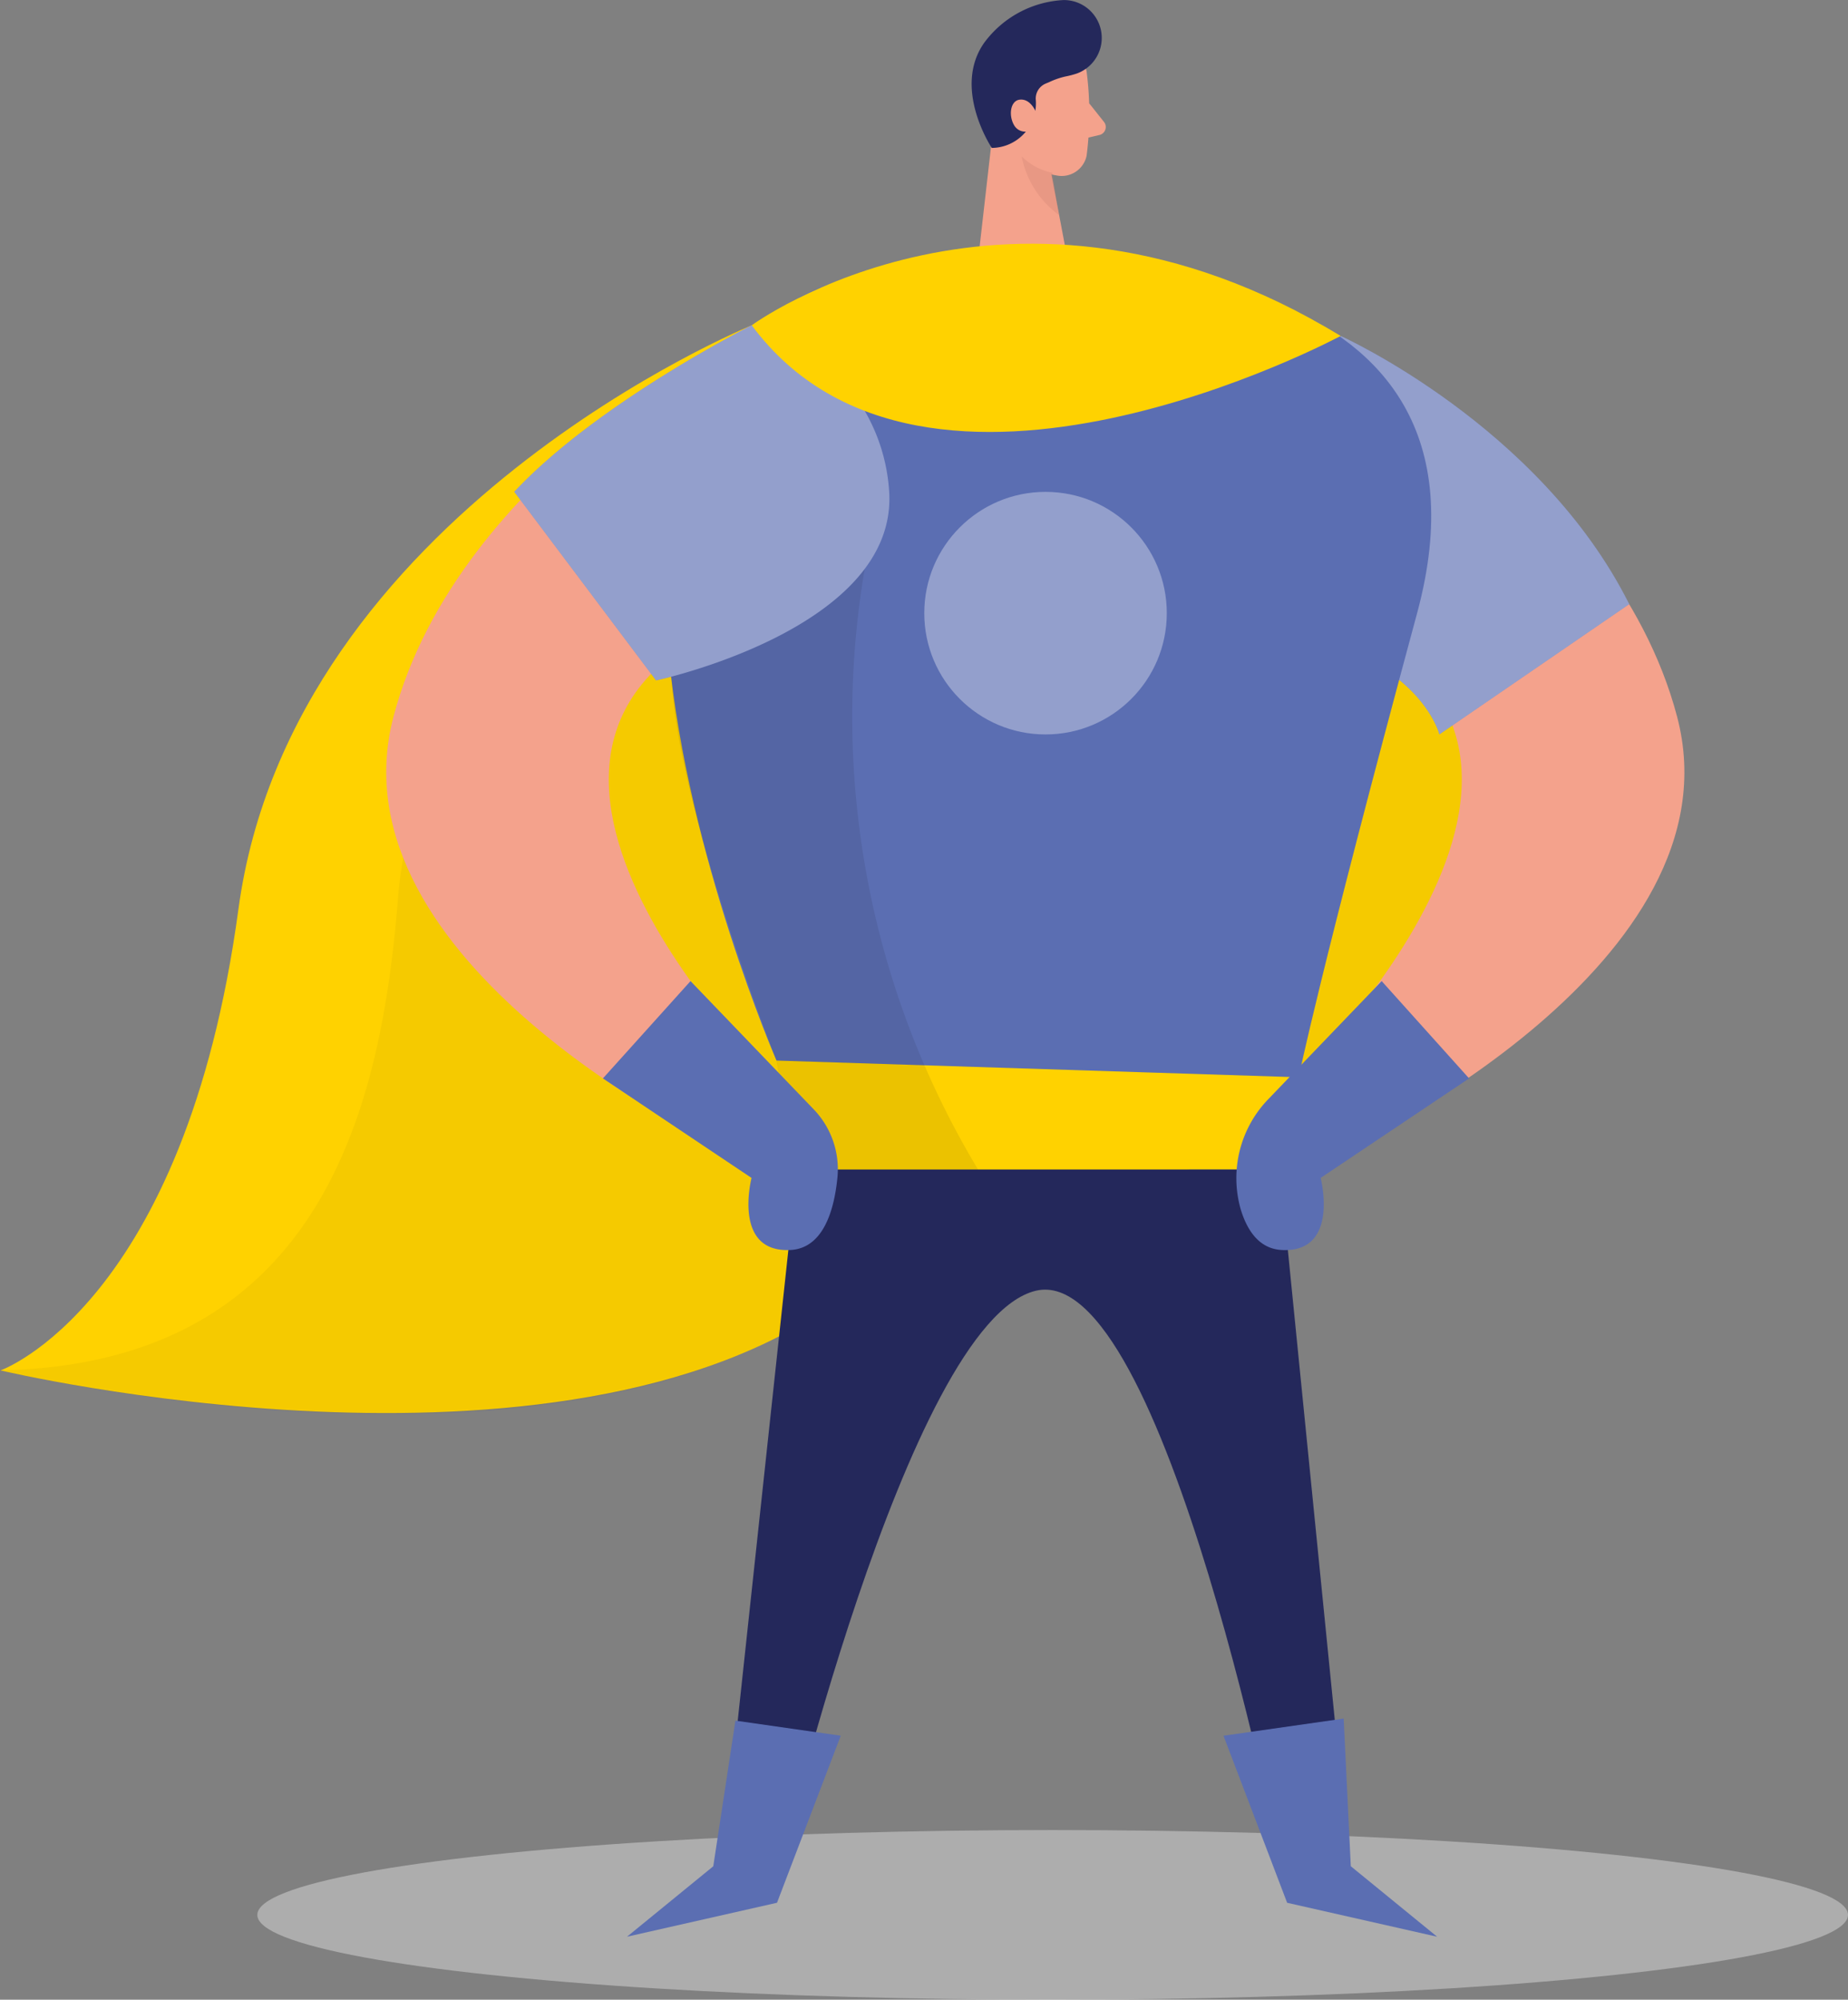 <svg xmlns="http://www.w3.org/2000/svg" width="67.5" height="73.024" viewBox="0 0 67.5 73.024">
  <rect x="0" y="0" width="67.5" height="73.024" fill="#808080" stroke="none"/>
  <g id="super_man" transform="translate(-71.64 -19.998)">
    <path id="Caminho_105" data-name="Caminho 105" d="M99.149,62.45S82.36,69.286,80.4,83.764s-8.691,16.851-8.691,16.851,20.413,4.855,30.617-2.577S123.2,95.759,125.964,86.4s3.7-14.662-3.951-17.872S99.149,62.45,99.149,62.45Z" transform="translate(-0.05 -30.573)" fill="#ffd200"/>
    <path id="Caminho_106" data-name="Caminho 106" d="M92.573,85.457A14.029,14.029,0,0,0,86.19,96.031c-.571,7.239-2.5,17.153-14.55,17.388,0,0,17.8,4.3,28.362-1.206s24.484-6.942,25.287-12.085S124.2,82.922,124.2,82.922l-7.412-2.132-12.648-.56Z" transform="translate(0 -43.378)" opacity="0.04"/>
    <path id="Caminho_107" data-name="Caminho 107" d="M232.081,62.45s10.723,5.3,13.093,14.293-11.892,15.706-11.892,15.706l-1.928-2.538s12.9-12.519.728-16.948C221.862,69.241,232.081,62.45,232.081,62.45Z" transform="translate(-112.276 -30.573)" fill="#f4a28c"/>
    <path id="Caminho_108" data-name="Caminho 108" d="M236.536,63.84s7.275,3.274,10.538,9.794L240.14,78.39s-.56-2.258-4.172-3.377-3.358-2.434-3.358-2.434Z" transform="translate(-115.925 -31.574)" fill="#5b6eb2"/>
    <path id="Caminho_109" data-name="Caminho 109" d="M236.536,63.84s7.275,3.274,10.538,9.794L240.14,78.39s-.56-2.258-4.172-3.377-3.358-2.434-3.358-2.434Z" transform="translate(-115.925 -31.574)" fill="#fff" opacity="0.34"/>
    <ellipse id="Elipse_20" data-name="Elipse 20" cx="29.05" cy="3.098" rx="29.05" ry="3.098" transform="translate(81.039 86.827)" fill="#e6e6e6" opacity="0.45"/>
    <path id="Caminho_110" data-name="Caminho 110" d="M204.568,25.719a11.964,11.964,0,0,1,0,3.078.929.929,0,0,1-1.1.719,2.078,2.078,0,0,1-1.679-1.469l-.621-1.587a1.657,1.657,0,0,1,.652-1.8A1.759,1.759,0,0,1,204.568,25.719Z" transform="translate(-93.239 -3.112)" fill="#f4a28c"/>
    <path id="Caminho_111" data-name="Caminho 111" d="M199.946,32.95l-.686,6.01,3.341.14-.842-4.429Z" transform="translate(-91.91 -9.328)" fill="#f4a28c"/>
    <path id="Caminho_112" data-name="Caminho 112" d="M212.989,33.47l.546.686a.3.3,0,0,1-.165.473l-.7.162Z" transform="translate(-101.568 -9.702)" fill="#f4a28c"/>
    <path id="Caminho_113" data-name="Caminho 113" d="M173.04,158.41l19.064.61-.68,3.369H173.779Z" transform="translate(-73.027 -99.682)" fill="#ffd200"/>
    <path id="Caminho_114" data-name="Caminho 114" d="M206.119,41.006a2.191,2.191,0,0,1-1.119-.6,3.471,3.471,0,0,0,1.36,2.141Z" transform="translate(-96.044 -14.7)" fill="#ce8172" opacity="0.31"/>
    <path id="Caminho_115" data-name="Caminho 115" d="M202.308,22.682a3.223,3.223,0,0,1-.417.109,2.849,2.849,0,0,0-.582.2l-.151.064a.593.593,0,0,0-.353.56A1.628,1.628,0,0,1,199.2,25.4s-1.449-2.169-.28-3.836A3.842,3.842,0,0,1,201.826,20,1.383,1.383,0,0,1,202.308,22.682Z" transform="translate(-91.334)" fill="#24285b"/>
    <path id="Caminho_116" data-name="Caminho 116" d="M204.472,33.983a.456.456,0,0,0,.076-.456c-.1-.249-.305-.576-.641-.529s-.411.6-.173.965a.464.464,0,0,0,.75.02Z" transform="translate(-95.032 -9.359)" fill="#f4a28c"/>
    <path id="Caminho_117" data-name="Caminho 117" d="M169.878,54.4l3.341.14s16.3-.66,12.709,12.617S181.605,84.1,181.605,84.1l-19.075-.61S149.586,53.66,169.878,54.4Z" transform="translate(-62.528 -24.763)" fill="#5b6eb2"/>
    <circle id="Elipse_21" data-name="Elipse 21" cx="4.429" cy="4.429" r="4.429" transform="translate(105.4 37.96)" fill="#fff" opacity="0.34"/>
    <path id="Caminho_118" data-name="Caminho 118" d="M135.406,62.45s-10.723,5.3-13.087,14.293,11.892,15.706,11.892,15.706l1.928-2.538s-12.9-12.519-.728-16.948C145.625,69.241,135.406,62.45,135.406,62.45Z" transform="translate(-36.307 -30.573)" fill="#f4a28c"/>
    <path id="Caminho_119" data-name="Caminho 119" d="M166.322,94.187a32.091,32.091,0,0,0,4.144,21.907h-6.612l-.75-3.976s-3.542-8.988-3.836-13.882S166.322,94.187,166.322,94.187Z" transform="translate(-63.102 -53.389)" opacity="0.08"/>
    <path id="Caminho_120" data-name="Caminho 120" d="M147.444,62.45s-5.6,2.8-8.674,6.08l5.179,6.889s8.823-1.88,8.515-6.889A6.7,6.7,0,0,0,147.444,62.45Z" transform="translate(-48.346 -30.573)" fill="#5b6eb2"/>
    <path id="Caminho_121" data-name="Caminho 121" d="M147.444,62.45s-5.6,2.8-8.674,6.08l5.179,6.889s8.823-1.88,8.515-6.889A6.7,6.7,0,0,0,147.444,62.45Z" transform="translate(-48.346 -30.573)" fill="#fff" opacity="0.34"/>
    <path id="Caminho_122" data-name="Caminho 122" d="M168.478,172.62l-2.8,26.023h2.048s4.757-20.452,9.469-21.593,9.091,21.593,9.091,21.593h2.426l-2.6-26.023Z" transform="translate(-67.726 -109.916)" fill="#24285b"/>
    <path id="Caminho_123" data-name="Caminho 123" d="M169.77,54.781s9.447-6.956,21.512.389C191.282,55.17,176.1,63.313,169.77,54.781Z" transform="translate(-70.672 -22.904)" fill="#ffd200"/>
    <path id="Caminho_124" data-name="Caminho 124" d="M150.34,151.6l3.2-3.554,4.5,4.684a3.154,3.154,0,0,1,.867,2.479c-.115,1.178-.506,2.608-1.738,2.658-2.107.09-1.4-2.633-1.4-2.633Z" transform="translate(-56.678 -92.221)" fill="#5b6eb2"/>
    <path id="Caminho_125" data-name="Caminho 125" d="M241.531,151.6l-3.193-3.554-4.122,4.292a4.147,4.147,0,0,0-1.024,4.052c.241.786.688,1.444,1.517,1.477,2.107.09,1.4-2.633,1.4-2.633Z" transform="translate(-116.231 -92.221)" fill="#5b6eb2"/>
    <path id="Caminho_126" data-name="Caminho 126" d="M157.449,244.55l3.847.551-2.328,6.1-5.479,1.24,3.151-2.572Z" transform="translate(-58.947 -161.719)" fill="#5b6eb2"/>
    <path id="Caminho_127" data-name="Caminho 127" d="M235.74,244.28l-4.39.627,2.325,6.1,5.479,1.24L236,249.672Z" transform="translate(-115.021 -161.524)" fill="#5b6eb2"/>
  </g>
</svg>
